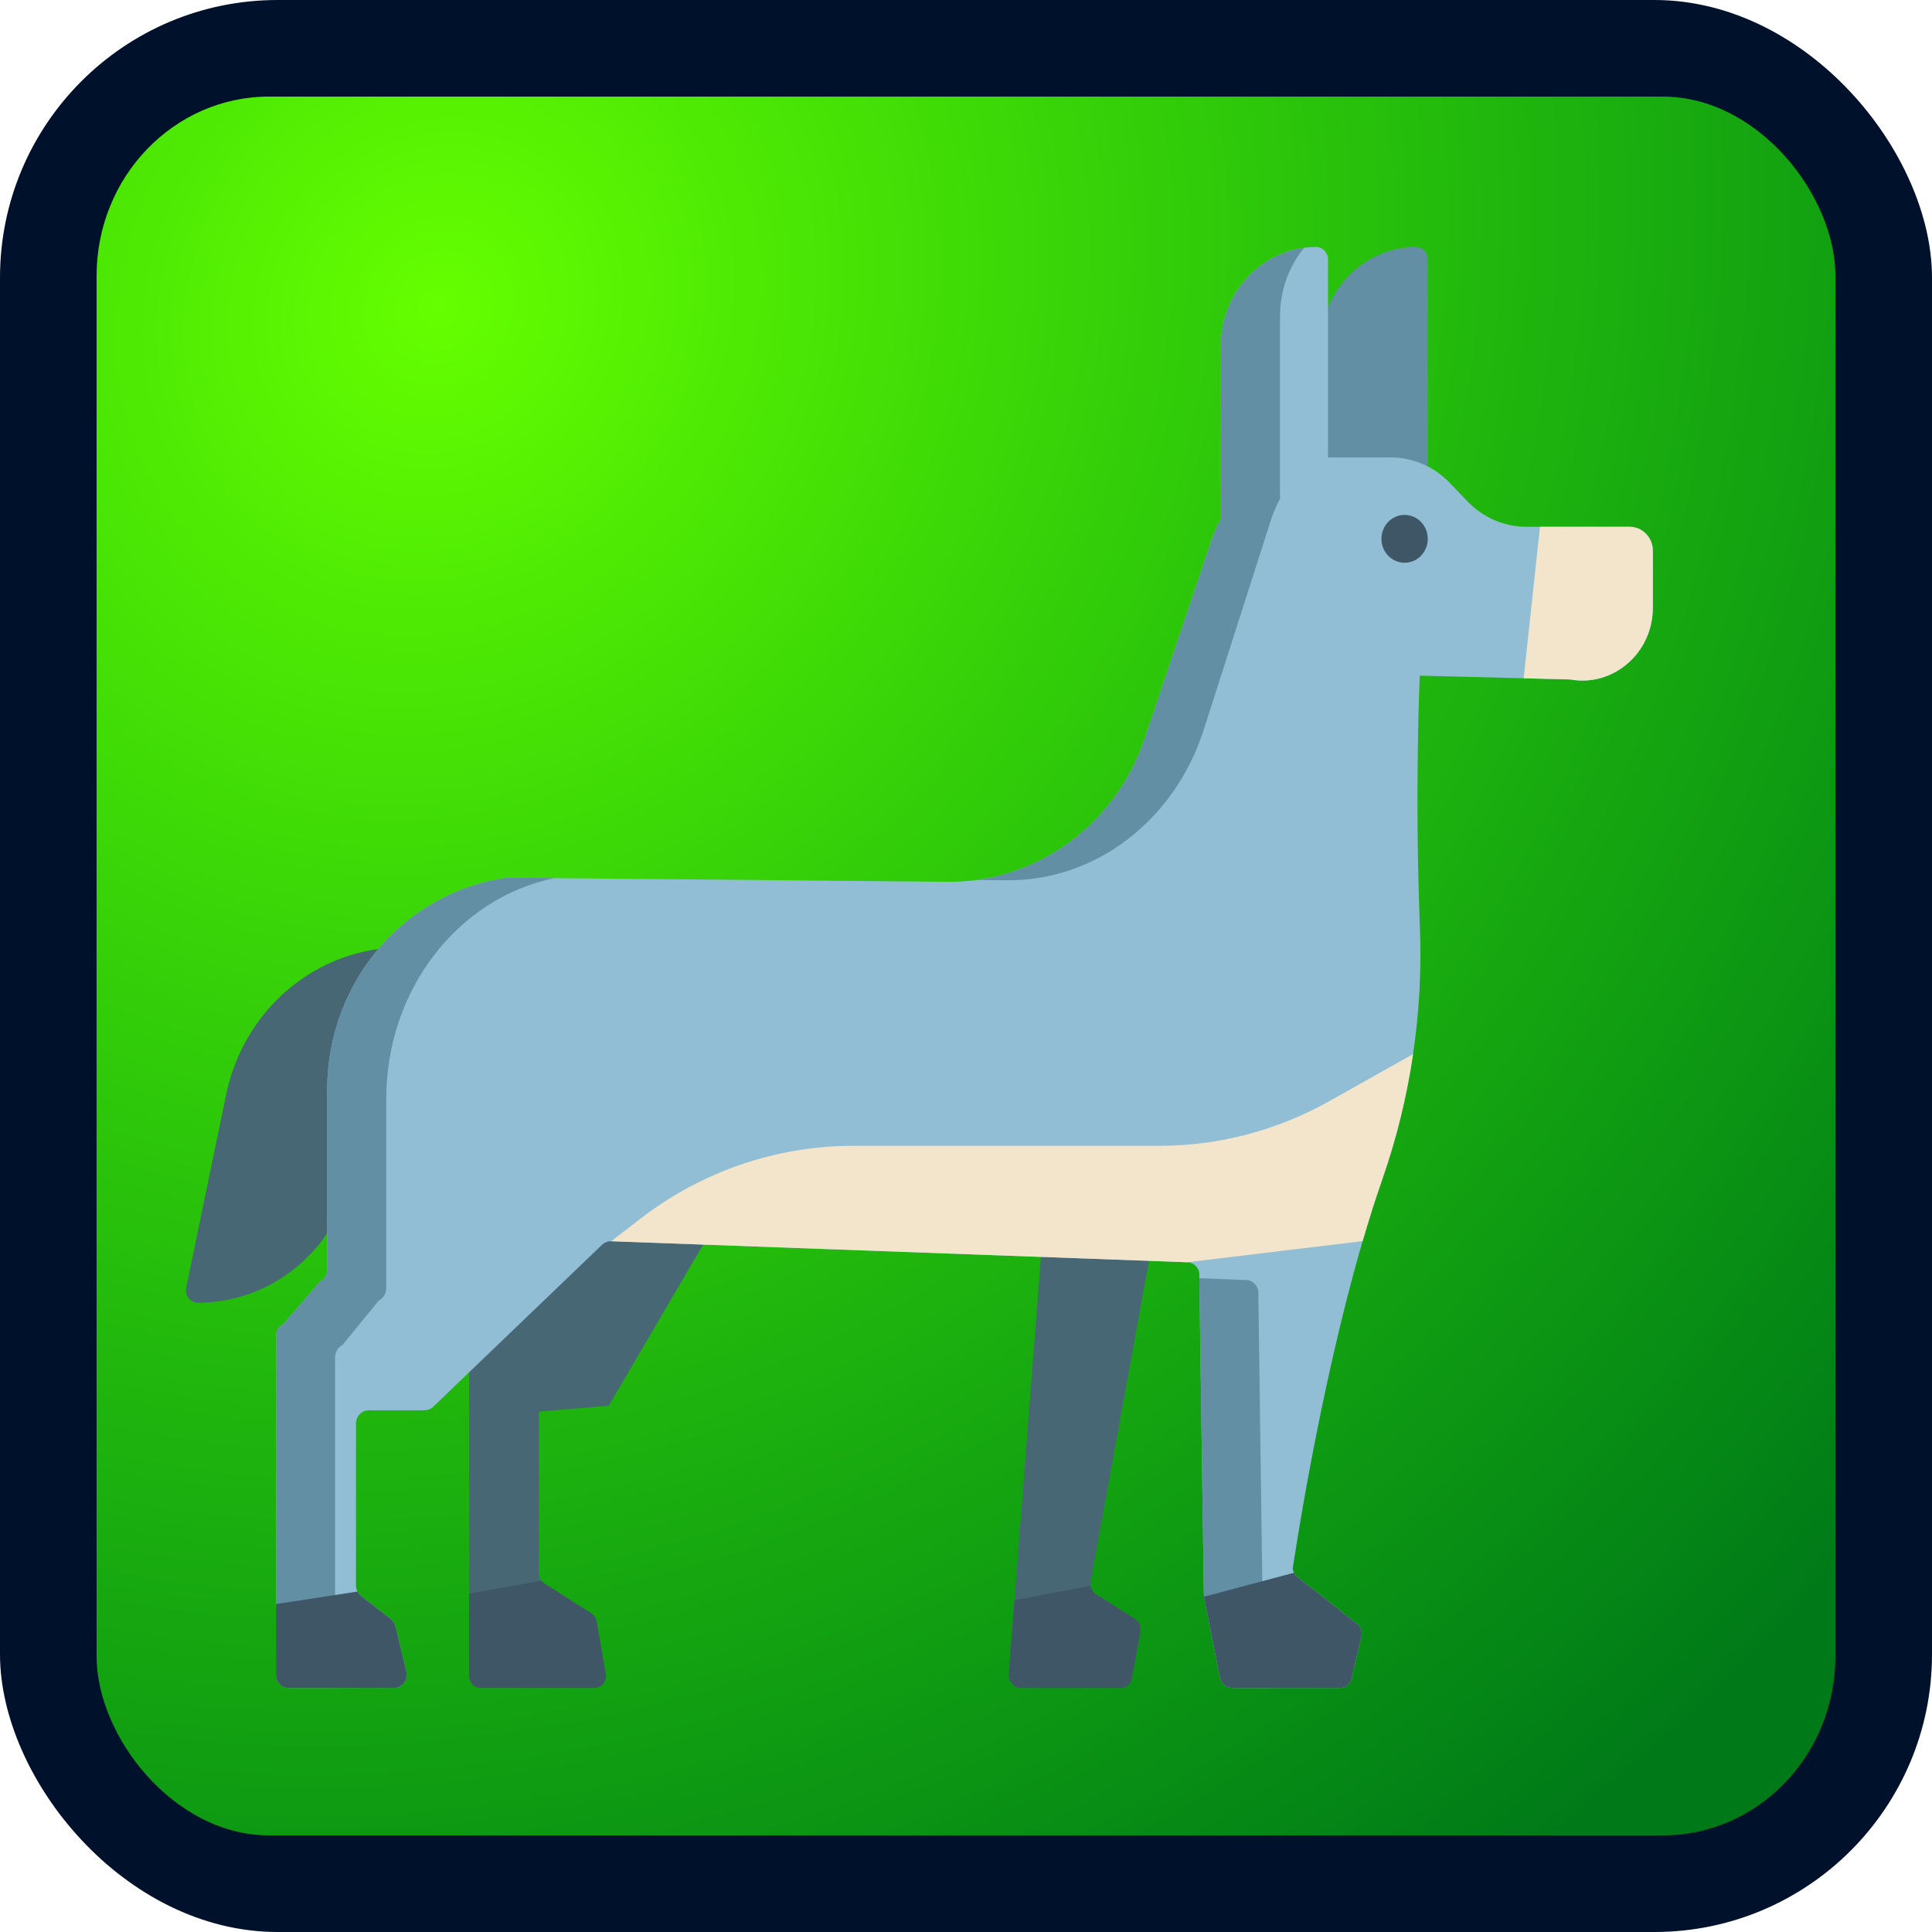 <?xml version="1.0" encoding="UTF-8" standalone="no"?>
<!-- Created with Inkscape (http://www.inkscape.org/) -->

<svg
   xmlns:dc="http://purl.org/dc/elements/1.1/"
   xmlns:cc="http://creativecommons.org/ns#"
   xmlns:rdf="http://www.w3.org/1999/02/22-rdf-syntax-ns#"
   xmlns:svg="http://www.w3.org/2000/svg"
   xmlns="http://www.w3.org/2000/svg"
   xmlns:xlink="http://www.w3.org/1999/xlink"
   xmlns:sodipodi="http://sodipodi.sourceforge.net/DTD/sodipodi-0.dtd"
   xmlns:inkscape="http://www.inkscape.org/namespaces/inkscape"
   width="143.631mm"
   height="143.631mm"
   viewBox="0 0 143.631 143.631"
   version="1.1"
   id="svg31"
   inkscape:version="0.92.1 r15371"
   sodipodi:docname="Burro.svg">
  <defs
     id="defs25">
    <radialGradient
       inkscape:collect="always"
       xlink:href="#linearGradient43"
       id="radialGradient45"
       cx="32.607"
       cy="6.105"
       fx="32.607"
       fy="6.105"
       r="64.634"
       gradientUnits="userSpaceOnUse"
       gradientTransform="matrix(-1.461,1.88,-1.718,-1.335,90.747,-47.058)" />
    <linearGradient
       inkscape:collect="always"
       id="linearGradient43">
      <stop
         style="stop-color:#66ff00;stop-opacity:1;"
         offset="0"
         id="stop39" />
      <stop
         style="stop-color:#00ff00;stop-opacity:0.44"
         offset="1"
         id="stop41" />
    </linearGradient>
  </defs>
  <sodipodi:namedview
     id="base"
     pagecolor="#ffffff"
     bordercolor="#666666"
     borderopacity="1.0"
     inkscape:pageopacity="0.0"
     inkscape:pageshadow="2"
     inkscape:zoom="0.49497475"
     inkscape:cx="209.75943"
     inkscape:cy="115.06841"
     inkscape:document-units="px"
     inkscape:current-layer="layer1"
     showgrid="false"
     inkscape:snap-object-midpoints="true"
     inkscape:snap-center="true"
     inkscape:pagecheckerboard="true"
     fit-margin-top="0"
     fit-margin-left="0"
     fit-margin-right="0"
     fit-margin-bottom="0"
     borderlayer="true"
     inkscape:window-width="667"
     inkscape:window-height="729"
     inkscape:window-x="683"
     inkscape:window-y="0"
     inkscape:window-maximized="0" />
  <g
     inkscape:label="Capa 1"
     inkscape:groupmode="layer"
     id="layer1"
     transform="translate(5.4495665e-7,16.72)">
    <rect
       style="fill:#00112b;stroke-width:0.282"
       id="rect33"
       width="143.631"
       height="143.631"
       x="-5.4495666e-007"
       y="-16.72"
       ry="20.642" />
    <rect
       ry="13.318"
       y="-9.539"
       x="7.182"
       height="129.268"
       width="129.268"
       id="rect41"
       style="fill:url(#radialGradient45);fill-opacity:1;stroke-width:0.254"
       rx="12.829" />
    <g
       id="g1120"
       transform="matrix(0.213,0,0,0.22,13.822,-1.116)">
      <path
         id="path1011"
         d="m 420.875,111.028 h -12.227 c -6.911,0 -12.566,-5.655 -12.566,-12.566 V 45.699 c 0,-18.238 14.922,-33.16 33.16,-33.16 h 0.011 c 2.304,0 4.189,1.885 4.189,4.189 v 81.734 c -0.001,6.911 -5.656,12.566 -12.567,12.566 z"
         style="fill:#628fa3"
         inkscape:connector-curvature="0" />
      <g
         id="g1017">
        <path
           id="path1013"
           d="m 75.475,249.205 v 0 c -29.628,0 -55.227,20.711 -61.42,49.693 L 0.094,364.232 c -0.557,2.608 1.43,5.067 4.097,5.067 v 0 c 25.763,0 48.096,-17.839 53.794,-42.971 z"
           style="fill:#476775"
           inkscape:connector-curvature="0" />
        <path
           id="path1015"
           d="m 333.131,480.565 -2.986,15.685 c -0.352,1.867 -1.874,3.21 -3.635,3.21 h -35.192 c -2.421,0 -4.312,-2.271 -4.08,-4.895 l 1.966,-24.748 12.363,-155.749 46.497,-22.326 -32.276,171.706 c -0.093,0.495 -0.102,0.99 -0.019,1.473 0.177,1.181 0.835,2.231 1.828,2.846 l 13.727,8.458 c 1.4,0.869 2.132,2.615 1.807,4.34 z"
           style="fill:#476775"
           inkscape:connector-curvature="0" />
      </g>
      <path
         id="path1019"
         d="m 333.131,480.565 -2.986,15.685 c -0.352,1.867 -1.874,3.21 -3.635,3.21 h -35.192 c -2.421,0 -4.312,-2.271 -4.08,-4.895 l 1.966,-24.748 26.567,-4.895 c 0.177,1.181 0.835,2.231 1.828,2.846 l 13.727,8.458 c 1.398,0.868 2.13,2.614 1.805,4.339 z"
         style="fill:#3f5666"
         inkscape:connector-curvature="0" />
      <path
         id="path1021"
         d="m 123.209,406.097 v 54.635 c 0,0.929 0.312,1.817 0.878,2.513 0.282,0.364 0.626,0.666 1.029,0.918 l 16.377,10.124 c 0.969,0.605 1.645,1.595 1.846,2.715 l 3.219,17.693 c 0.455,2.483 -1.453,4.764 -3.965,4.764 h -39.706 c -2.23,0 -4.036,-1.807 -4.036,-4.038 V 384.367 l 12.522,-68.099 80.218,15.14 -44.004,72.672 z"
         style="fill:#476775"
         inkscape:connector-curvature="0" />
      <path
         id="path1023"
         d="m 142.592,499.46 h -39.705 c -2.23,0 -4.036,-1.807 -4.036,-4.038 v -27.817 l 25.236,-4.36 c 0.282,0.364 0.626,0.666 1.029,0.918 l 16.377,10.124 c 0.969,0.605 1.645,1.595 1.846,2.715 l 3.219,17.693 c 0.454,2.484 -1.453,4.765 -3.966,4.765 z"
         style="fill:#3f5666"
         inkscape:connector-curvature="0" />
      <path
         id="path1025"
         d="m 512,115.213 v 19.186 c 0,15.308 -13.797,26.909 -28.866,24.281 l -16.212,-0.399 -36.282,-0.894 c 0,0 -1.833,38.081 0.065,85.244 0.572,14.296 -0.237,28.58 -2.403,42.649 v 0.022 c -2.188,14.37 -5.789,28.537 -10.735,42.283 -2.415,6.689 -4.7,13.703 -6.856,20.855 -15.565,51.634 -24.404,110.711 -24.404,110.711 0.065,0.506 0.205,0.98 0.432,1.4 0.27,0.517 0.657,0.98 1.132,1.336 l 20.932,15.954 c 1.272,0.98 1.843,2.607 1.476,4.159 l -3.439,14.36 c -0.432,1.82 -2.048,3.102 -3.924,3.102 h -37.618 c -2.058,0 -3.869,-1.411 -4.344,-3.437 l -5.648,-27.372 -1.628,-109.623 c -0.464,-1.96 -2.178,-3.361 -4.183,-3.415 l -201.071,-7.099 c -1.164,-0.032 -2.318,0.388 -3.19,1.196 l -58.928,54.735 c -0.83,0.765 -1.918,1.196 -3.05,1.196 H 63.822 c -2.48,0 -4.473,2.003 -4.473,4.482 v 54.724 c 0,0.722 0.183,1.433 0.507,2.046 0.29,0.593 0.732,1.11 1.283,1.519 l 10.337,7.767 c 0.819,0.604 1.412,1.498 1.649,2.479 l 3.816,15.253 c 0.701,2.822 -1.412,5.548 -4.323,5.548 H 35.915 c -2.468,0 -4.463,-2.004 -4.463,-4.46 V 380.563 c 0,-1.745 0.992,-3.318 2.555,-4.05 l 12.74,-14.339 c 1.552,-0.732 2.565,-2.315 2.565,-4.04 v -60.822 c 0,-36.368 27.034,-67.07 63.1,-71.649 l 153.438,1.4 c 30.947,0.281 58.638,-19.218 68.802,-48.465 l 23.293,-67.006 c 0.884,-2.532 1.994,-4.934 3.299,-7.197 V 45.718 c 0,-18.248 14.929,-33.18 33.178,-33.18 1.154,0 2.198,0.474 2.964,1.228 0.754,0.765 1.229,1.811 1.229,2.962 v 66.909 h 21.892 c 7.718,0 15.123,3.092 20.555,8.564 l 6.294,6.345 c 5.443,5.472 12.848,8.542 20.555,8.542 h 35.97 c 4.487,0.001 8.119,3.632 8.119,8.125 z"
         style="fill:#91bed4"
         inkscape:connector-curvature="0" />
      <g
         id="g1033">
        <path
           id="path1027"
           d="m 286.464,226.536 c 30.952,0.297 58.637,-20.194 68.807,-50.936 l 23.295,-70.414 c 0.88,-2.663 1.991,-5.186 3.3,-7.564 V 35.963 c 0,-8.868 3.195,-16.987 8.43,-23.157 -16.316,2.049 -29.045,16.061 -29.045,32.914 v 58.675 c -1.309,2.263 -2.42,4.662 -3.3,7.198 l -23.295,67.004 c -9.047,26.021 -31.956,44.311 -58.692,47.839 z"
           style="fill:#628fa3"
           inkscape:connector-curvature="0" />
        <path
           id="path1029"
           d="m 52.065,387.842 c 0,-1.828 0.995,-3.48 2.556,-4.251 l 12.737,-15.074 c 1.561,-0.771 2.566,-2.434 2.566,-4.239 v -63.917 c 0,-36.654 24.86,-67.805 58.696,-74.552 l -16.213,-0.148 c -36.064,4.58 -63.098,35.278 -63.098,71.656 v 60.822 c 0,1.718 -1.005,3.3 -2.566,4.033 l -12.737,14.343 c -1.561,0.735 -2.556,2.306 -2.556,4.045 v 114.435 c 0,2.466 1.998,4.465 4.463,4.465 h 16.152 c 0,0 0,-111.618 0,-111.618 z"
           style="fill:#628fa3"
           inkscape:connector-curvature="0" />
        <path
           id="path1031"
           d="m 375.917,480.41 -1.624,-115.194 c -0.461,-2.058 -2.179,-3.535 -4.18,-3.589 l -16.406,-0.609 1.595,107.63 5.656,27.377 c 0.471,2.022 2.283,3.437 4.336,3.437 h 14.367 z"
           style="fill:#628fa3"
           inkscape:connector-curvature="0" />
      </g>
      <g
         id="g1039">
        <path
           id="path1035"
           d="M 72.616,499.46 H 35.908 c -2.472,0 -4.46,-1.999 -4.46,-4.471 v -23.86 L 59.862,466.9 c 0.293,0.585 0.726,1.11 1.272,1.514 l 10.342,7.762 c 0.817,0.615 1.413,1.504 1.655,2.483 l 3.814,15.261 c 0.696,2.815 -1.423,5.54 -4.329,5.54 z"
           style="fill:#3f5666"
           inkscape:connector-curvature="0" />
        <path
           id="path1037"
           d="m 410.279,481.999 -3.441,14.363 c -0.434,1.817 -2.048,3.099 -3.925,3.099 h -37.617 c -2.058,0 -3.865,-1.413 -4.338,-3.431 l -5.651,-27.383 31.432,-8.095 c 0.273,0.525 0.656,0.979 1.131,1.343 l 20.938,15.958 c 1.269,0.966 1.844,2.592 1.471,4.146 z"
           style="fill:#3f5666"
           inkscape:connector-curvature="0" />
      </g>
      <g
         id="g1045">
        <path
           id="path1041"
           d="m 428.302,285.28 v 0.022 c -2.188,14.37 -5.789,28.537 -10.735,42.283 -2.415,6.689 -4.7,13.703 -6.856,20.855 l -0.324,0.076 -60.89,7.099 -201.071,-7.099 10.127,-7.563 c 21.452,-16.021 47.513,-24.678 74.293,-24.678 h 106.897 c 20.731,0 41.131,-5.19 59.339,-15.096 z"
           style="fill:#f2e5cb"
           inkscape:connector-curvature="0" />
        <path
           id="path1043"
           d="m 512,115.208 v 19.194 c 0,15.308 -13.795,26.907 -28.867,24.277 l -16.215,-0.399 5.687,-51.193 h 31.277 c 4.484,10e-4 8.118,3.637 8.118,8.121 z"
           style="fill:#f2e5cb"
           inkscape:connector-curvature="0" />
      </g>
      <circle
         id="circle1047"
         r="8.084"
         cy="111.156"
         cx="425.357"
         style="fill:#3f5666" />
      <g
         id="g1049" />
      <g
         id="g1051" />
      <g
         id="g1053" />
      <g
         id="g1055" />
      <g
         id="g1057" />
      <g
         id="g1059" />
      <g
         id="g1061" />
      <g
         id="g1063" />
      <g
         id="g1065" />
      <g
         id="g1067" />
      <g
         id="g1069" />
      <g
         id="g1071" />
      <g
         id="g1073" />
      <g
         id="g1075" />
      <g
         id="g1077" />
    </g>
  </g>
</svg>
